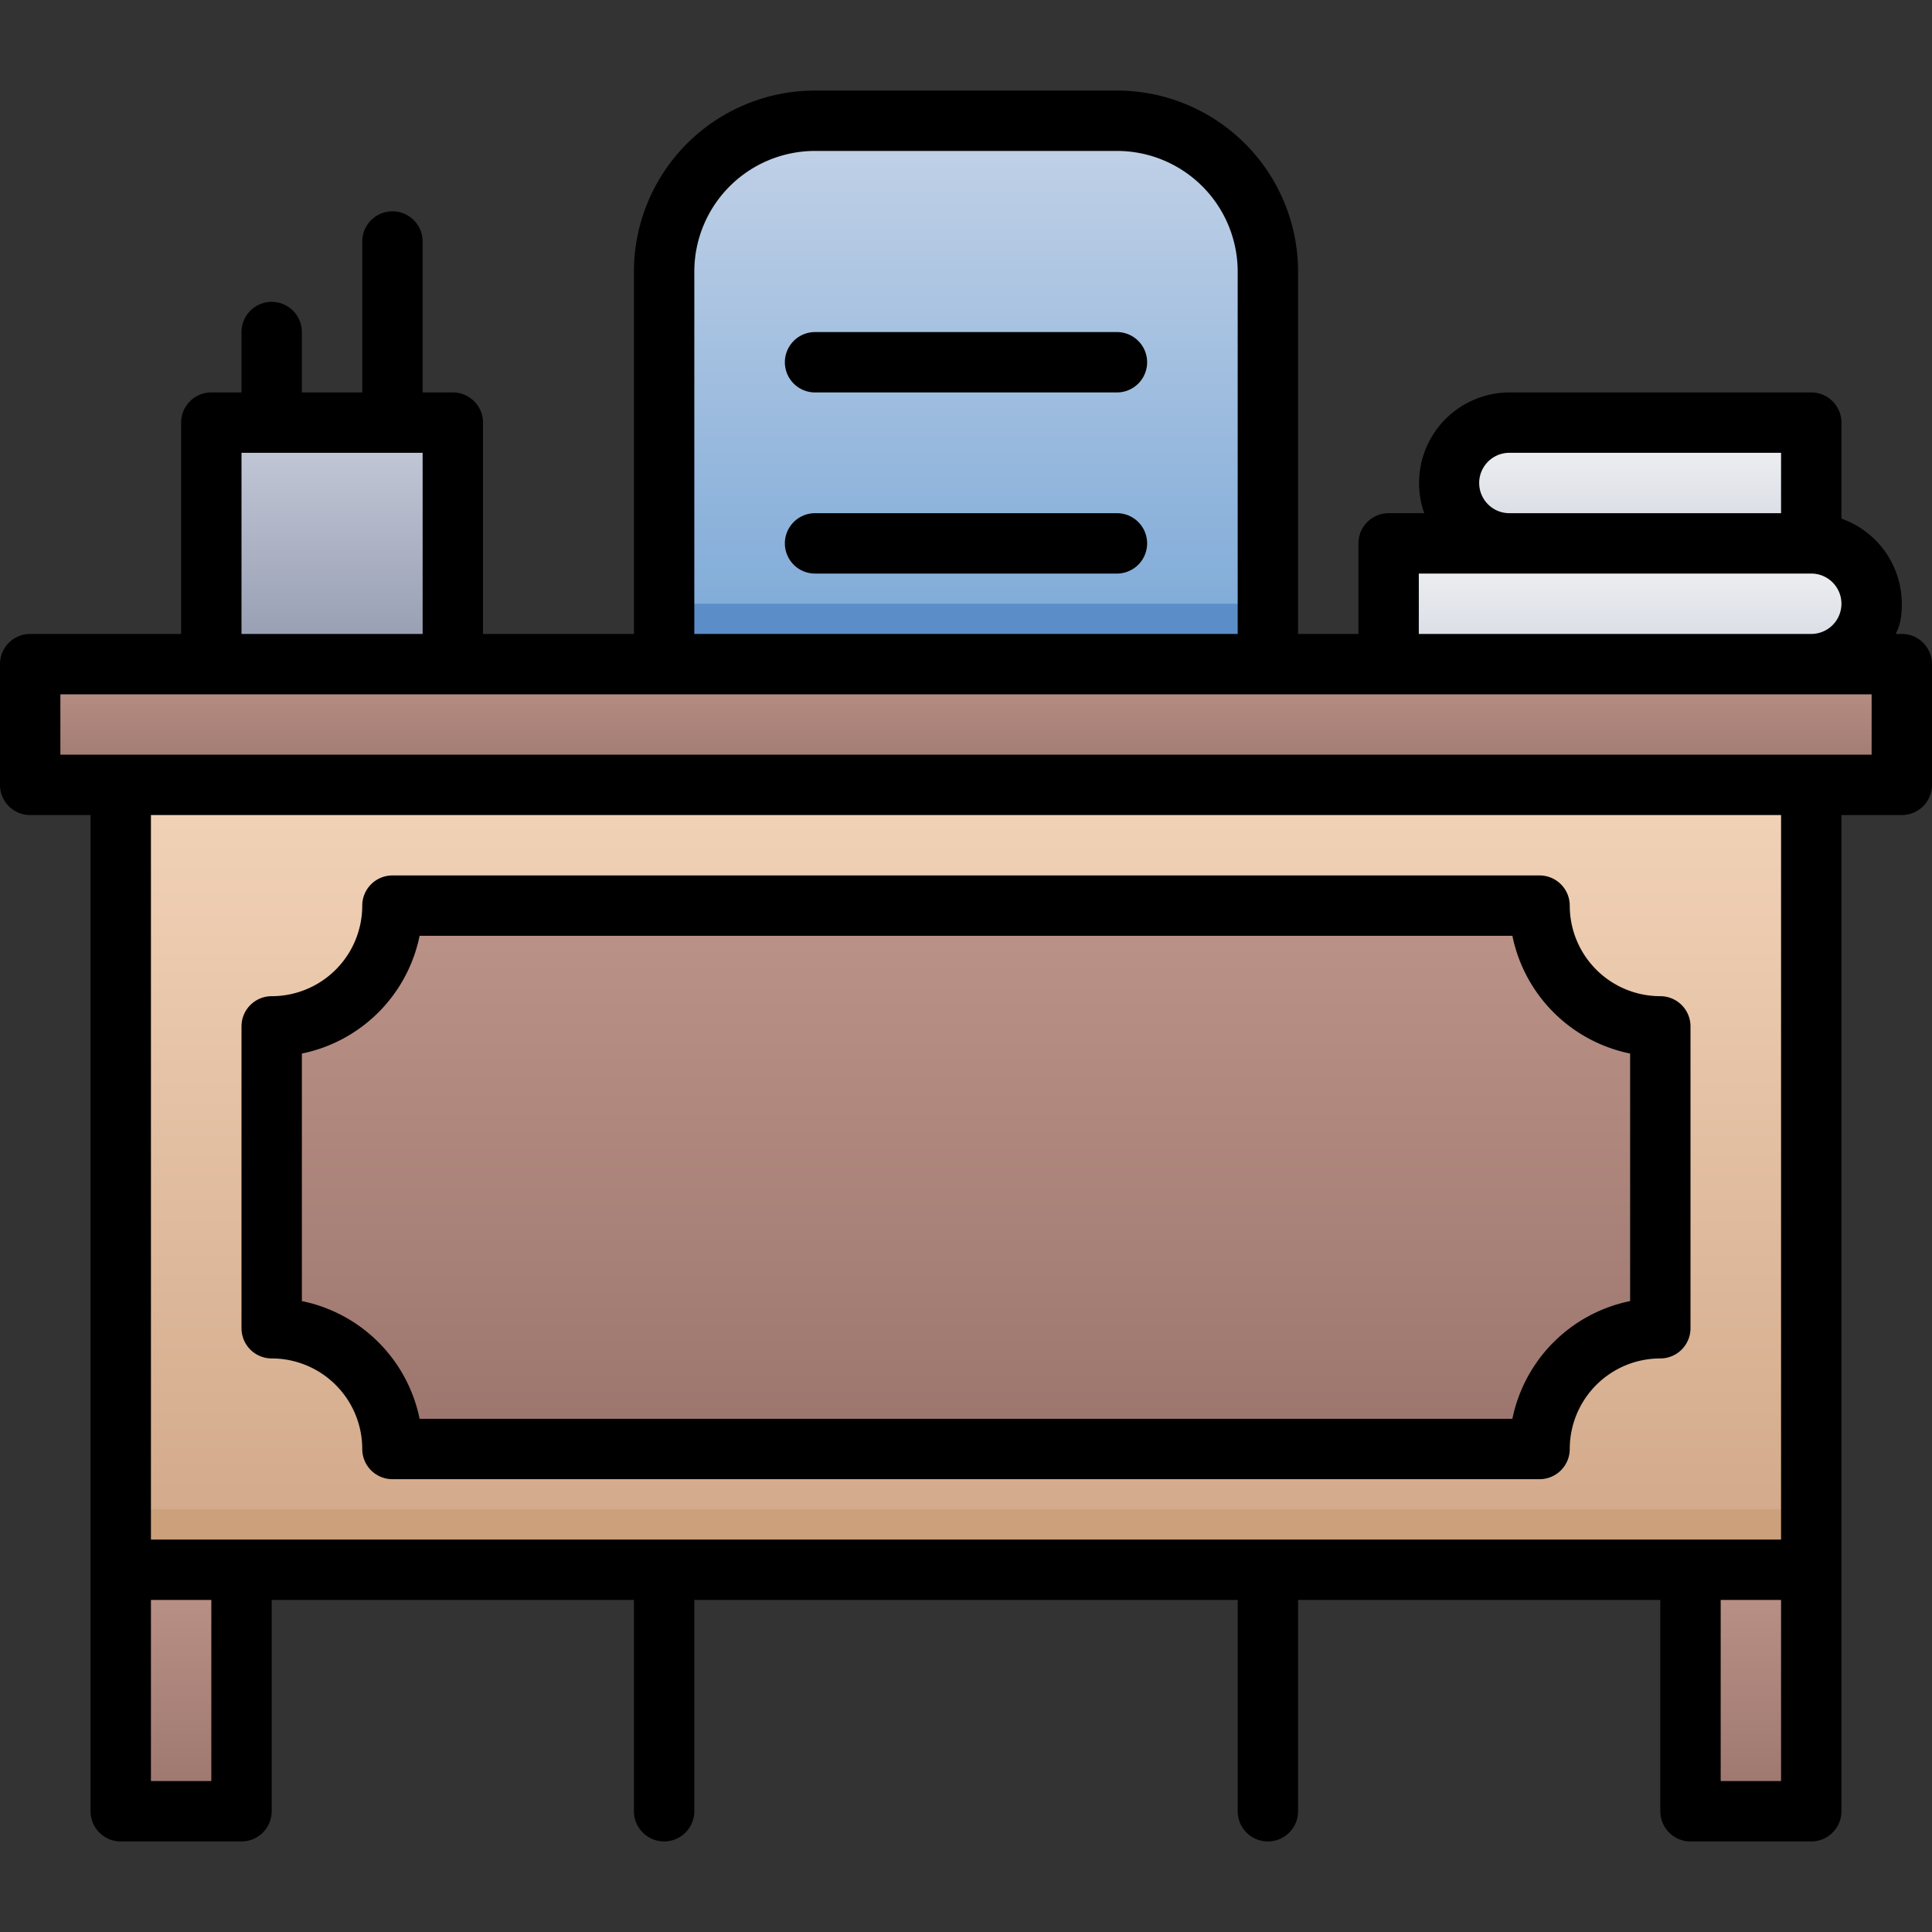 <svg xmlns="http://www.w3.org/2000/svg" xmlns:xlink="http://www.w3.org/1999/xlink" viewBox="0 0 64 64"><rect x="0" y="0" width="64" height="64" fill="#333333" stroke="none"/><defs><style>.cls-1{fill:url(#linear-gradient);}.cls-2{fill:url(#linear-gradient-2);}.cls-3{fill:#cba07a;}.cls-4{fill:url(#linear-gradient-3);}.cls-5{fill:url(#linear-gradient-4);}.cls-6{fill:url(#linear-gradient-5);}.cls-7{fill:url(#linear-gradient-6);}.cls-8{fill:url(#linear-gradient-7);}.cls-9{fill:url(#linear-gradient-8);}.cls-10{fill:url(#linear-gradient-9);}.cls-11{fill:#5b8dc9;}</style><linearGradient id="linear-gradient" x1="32" y1="26" x2="32" y2="22" gradientTransform="translate(64 48) rotate(-180)" gradientUnits="userSpaceOnUse"><stop offset="0" stop-color="#9b756d"/><stop offset="1" stop-color="#bc9388"/></linearGradient><linearGradient id="linear-gradient-2" x1="32" y1="52" x2="32" y2="26" gradientTransform="translate(64 78) rotate(-180)" gradientUnits="userSpaceOnUse"><stop offset="0" stop-color="#d1a788"/><stop offset="1" stop-color="#f2d3b8"/></linearGradient><linearGradient id="linear-gradient-3" x1="32" y1="48" x2="32" y2="30" gradientTransform="matrix(1, 0, 0, 1, 0, 0)" xlink:href="#linear-gradient"/><linearGradient id="linear-gradient-4" x1="58" y1="60" x2="58" y2="52" gradientTransform="translate(116 112) rotate(-180)" xlink:href="#linear-gradient"/><linearGradient id="linear-gradient-5" x1="6" y1="60" x2="6" y2="52" gradientTransform="translate(12 112) rotate(-180)" xlink:href="#linear-gradient"/><linearGradient id="linear-gradient-6" x1="11" y1="22" x2="11" y2="14" gradientTransform="translate(22 36) rotate(-180)" gradientUnits="userSpaceOnUse"><stop offset="0" stop-color="#949aaf"/><stop offset="1" stop-color="#c6ccda"/></linearGradient><linearGradient id="linear-gradient-7" x1="53.99" y1="22" x2="53.99" y2="18" gradientUnits="userSpaceOnUse"><stop offset="0" stop-color="#d4d8e1"/><stop offset="1" stop-color="#f3f4f5"/></linearGradient><linearGradient id="linear-gradient-8" x1="54.01" y1="18" x2="54.01" y2="14" xlink:href="#linear-gradient-7"/><linearGradient id="linear-gradient-9" x1="32" y1="22" x2="32" y2="4" gradientTransform="translate(64 26) rotate(-180)" gradientUnits="userSpaceOnUse"><stop offset="0" stop-color="#7aa8d7"/><stop offset="1" stop-color="#c3d2e7"/></linearGradient></defs><title>Teacher Desk</title><g id="Teacher_Desk" data-name="Teacher Desk"><rect class="cls-1" x="1" y="22" width="62" height="4" transform="translate(64 48) rotate(180)"/><rect class="cls-2" x="4" y="26" width="56" height="26" transform="translate(64 78) rotate(180)"/><rect class="cls-3" x="4" y="50" width="56" height="2" transform="translate(64 102) rotate(180)"/><path class="cls-4" d="M13,30H51a4,4,0,0,0,4,4V44a4,4,0,0,0-4,4H13a4,4,0,0,0-4-4V34A4,4,0,0,0,13,30Z"/><rect class="cls-5" x="56" y="52" width="4" height="8" transform="translate(116 112) rotate(180)"/><rect class="cls-6" x="4" y="52" width="4" height="8" transform="translate(12 112) rotate(180)"/><rect class="cls-7" x="7" y="14" width="8" height="8" transform="translate(22 36) rotate(180)"/><path class="cls-8" d="M46,22H60a2,2,0,0,0,0-4H46Z"/><path class="cls-9" d="M60,18H50a2,2,0,0,1,0-4H60Z"/><path class="cls-10" d="M22,4H42a0,0,0,0,1,0,0V17a5,5,0,0,1-5,5H27a5,5,0,0,1-5-5V4A0,0,0,0,1,22,4Z" transform="translate(64 26) rotate(180)"/><rect class="cls-11" x="22" y="20" width="20" height="2"/><path d="M63,21c-.43,0,0,.1,0-1a3,3,0,0,0-2-2.82V14a1,1,0,0,0-1-1H50a3,3,0,0,0-2.82,4H46a1,1,0,0,0-1,1v3H43V9a6,6,0,0,0-6-6H27a6,6,0,0,0-6,6V21H16V14a1,1,0,0,0-1-1H14V8a1,1,0,0,0-2,0v5H10V11a1,1,0,0,0-2,0v2H7a1,1,0,0,0-1,1v7H1a1,1,0,0,0-1,1v4a1,1,0,0,0,1,1H3V60a1,1,0,0,0,1,1H8a1,1,0,0,0,1-1V53H21v7a1,1,0,0,0,2,0V53H41v7a1,1,0,0,0,2,0V53H55v7a1,1,0,0,0,1,1h4a1,1,0,0,0,1-1V27h2a1,1,0,0,0,1-1V22A1,1,0,0,0,63,21ZM50,15h9v2H50A1,1,0,0,1,50,15Zm-3,4H60a1,1,0,0,1,0,2H47ZM23,9a4,4,0,0,1,4-4H37a4,4,0,0,1,4,4V21H23ZM8,15h6v6H8ZM7,59H5V53H7Zm52,0H57V53h2Zm0-8H5V27H59Zm3-26H2V23H62Z"/><path d="M9,45a3,3,0,0,1,3,3,1,1,0,0,0,1,1H51a1,1,0,0,0,1-1,3,3,0,0,1,3-3,1,1,0,0,0,1-1V34a1,1,0,0,0-1-1,3,3,0,0,1-3-3,1,1,0,0,0-1-1H13a1,1,0,0,0-1,1,3,3,0,0,1-3,3,1,1,0,0,0-1,1V44A1,1,0,0,0,9,45Zm1-10.1A5,5,0,0,0,13.9,31H50.1A5,5,0,0,0,54,34.9v8.2A5,5,0,0,0,50.1,47H13.9A5,5,0,0,0,10,43.1Z"/><path d="M37,11H27a1,1,0,0,0,0,2H37A1,1,0,0,0,37,11Z"/><path d="M37,17H27a1,1,0,0,0,0,2H37A1,1,0,0,0,37,17Z"/></g></svg>